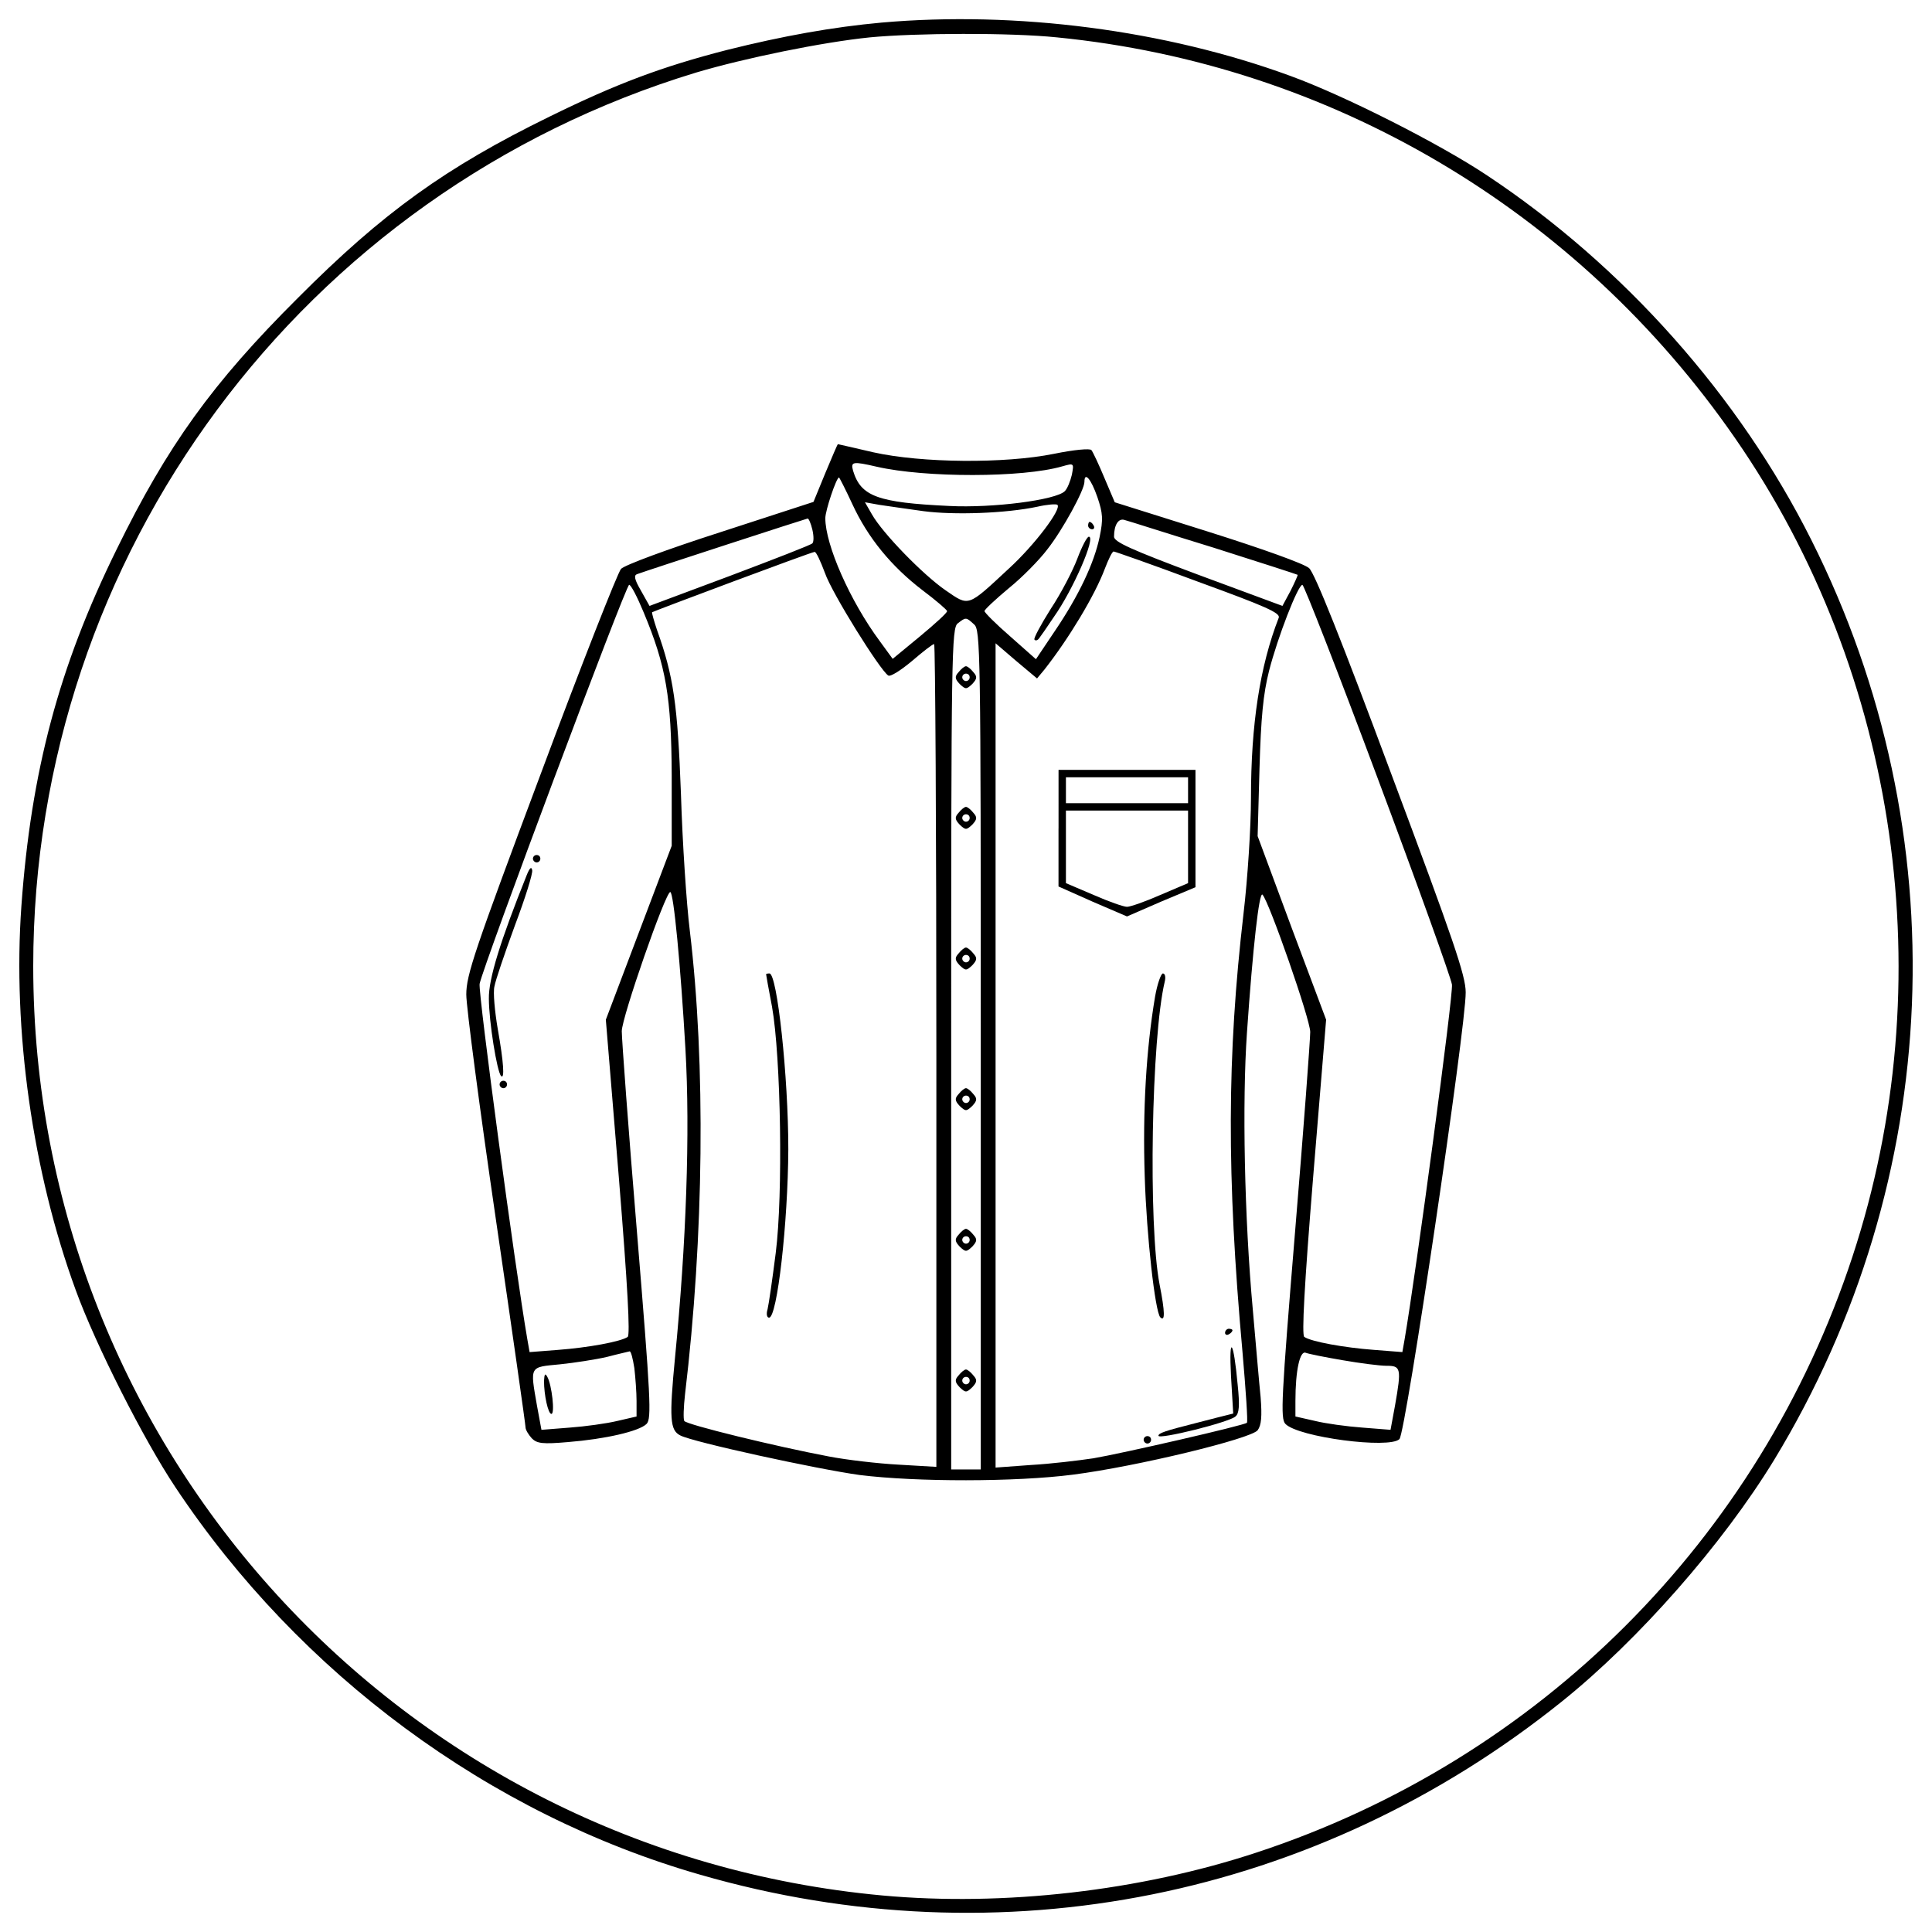 <?xml version="1.0" encoding="utf-8"?>
<!-- Svg Vector Icons : http://www.onlinewebfonts.com/icon -->
<!DOCTYPE svg PUBLIC "-//W3C//DTD SVG 1.1//EN" "http://www.w3.org/Graphics/SVG/1.1/DTD/svg11.dtd">
<svg version="1.1" xmlns="http://www.w3.org/2000/svg" xmlns:xlink="http://www.w3.org/1999/xlink" x="0px" y="0px" viewBox="0 0 1000 1000" enable-background="new 0 0 1000 1000" xml:space="preserve">
<g><g transform="translate(0,512) scale(0.1,-0.1)"><path d="M4563.1,5003.1c-252.9-23-509.6-69-800.8-141.8c-335.3-86.2-570.9-174.3-917.7-344.8c-536.4-262.5-862.1-496.2-1302.8-938.7c-442.6-440.6-676.3-766.3-938.7-1302.7C304.2,1667.7,160.5,1125.5,110.7,430.1c-46-641.8,57.5-1377.5,281.6-1988.6c101.5-279.7,350.6-772.1,515.4-1019.2c641.8-965.6,1626.5-1693.6,2716.6-2005.8c1557.5-450.2,3193.7-120.7,4460,896.6c396.6,318,833.4,816.2,1097.8,1249.1c883.2,1452.2,956,3245.4,193.5,4762.7c-373.6,745.2-971.3,1417.7-1678.3,1887.1c-247.1,164.8-739.5,413.8-1019.2,515.4C6030.6,4964.8,5258.5,5064.4,4563.1,5003.1z M5471.2,4926.5c1415.8-139.8,2693.6-894.7,3509.8-2074.8c846.8-1222.3,1074.8-2816.2,607.3-4235.9c-480.9-1463.7-1622.7-2603.6-3084.5-3084.5c-603.5-199.2-1310.4-279.7-1936.9-222.2C2074.4-4460.9,172-2378.5,172,119.7c0,2128.5,1392.8,4006,3431.2,4624.8c251,74.7,653.3,157.1,898.5,182C4741.2,4949.5,5229.8,4951.4,5471.2,4926.5z"/><path d="M4271.9,2671.6l-61.3-149.4l-482.8-157.1c-274-88.1-496.2-170.5-513.4-189.7c-17.2-19.2-205-496.2-415.7-1061.4C2455.7,198.3,2413.5,73.8,2413.5-27.8c0-63.2,69-588.1,153.3-1164.8c84.3-576.7,153.3-1061.4,153.3-1074.8c0-13.4,15.3-38.3,32.6-57.5c26.8-26.8,55.6-30.7,187.7-19.2c191.6,15.3,367.8,55.6,406.2,93.9c26.8,26.8,21.1,132.2-49.8,994.3c-44.1,528.7-78.5,998.1-78.5,1038.4c0,70.9,226.1,720.3,251,720.3c17.2,0,53.6-379.3,78.5-812.3c24.9-433,3.8-1009.6-53.6-1594c-30.7-318-26.8-379.3,26.8-406.2c65.1-34.5,706.9-174.3,929.2-205c293.1-36.4,806.5-36.4,1103.5,1.9c329.5,42.1,921.5,185.8,956,229.9c19.2,26.8,23,70.9,15.3,170.5c-7.7,74.7-24.9,275.9-40.2,450.2c-44.1,480.9-55.6,1078.6-30.6,1436.9c30.6,442.6,63.2,731.8,80.4,714.6c34.5-36.4,247.1-645.6,247.1-710.8c0-38.3-34.5-505.8-78.5-1034.5c-70.9-862.1-76.6-967.5-49.8-994.3c67.1-69,538.4-130.3,590.1-78.5c32.6,32.6,344.8,2136.1,342.9,2312.4c0,86.2-63.2,270.1-385.1,1130.3c-256.7,689.7-396.6,1040.3-425.3,1065.2c-24.9,23-245.2,101.5-524.9,189.7L5770,2520.2l-53.7,126.4c-28.7,69-59.4,134.1-67.1,143.7c-7.7,9.6-90,1.9-193.5-19.2c-254.8-51.7-685.8-47.9-934.9,7.7c-99.6,23-182,42.2-183.9,42.2S4306.3,2754,4271.9,2671.6z M4538.2,2704.2c251-57.5,754.8-57.5,959.8,1.9c61.3,17.2,61.3,17.2,49.8-44.1c-7.7-32.6-23-70.9-36.4-84.3c-46-46-373.6-88.1-597.7-76.6c-371.7,17.3-457.9,49.8-498.1,182C4402.1,2731,4413.6,2732.9,4538.2,2704.2z M4411.7,2510.7c80.5-174.3,201.2-321.9,364-446.4c69-51.7,126.4-101.5,126.4-107.3c1.9-7.7-61.3-65.1-139.8-130.3l-141.8-116.9l-67.1,92c-153.3,206.9-281.6,498.1-281.6,636.1c0,40.2,57.5,210.7,70.9,210.7C4344.7,2648.6,4377.2,2585.4,4411.7,2510.7z M5680,2547.1c28.7-84.3,30.6-114.9,11.5-206.9c-28.7-136-107.3-302.7-231.8-486.6l-97.7-145.6l-134.1,118.8c-72.8,63.2-132.2,122.6-132.2,130.3s57.5,61.3,126.4,118.8c69,55.6,159,147.5,199.3,201.2c78.5,99.6,191.6,306.5,191.6,348.7C5612.9,2681.2,5647.4,2640.9,5680,2547.1z M4779.6,2474.3c159-21.1,427.2-11.5,590.1,23c49.8,11.5,97.7,15.3,103.5,9.6c23-21.1-118.8-208.8-251-329.5c-216.5-201.2-205-197.3-327.6-113c-116.9,80.5-325.7,295-381.2,392.7l-36.4,63.2l74.7-13.4C4591.8,2501.1,4695.3,2485.8,4779.6,2474.3z M4204.8,2378.5c7.7-32.6,7.7-63.2,0-70.9c-5.7-7.7-199.2-82.4-427.2-168.6l-415.7-155.2l-44.1,78.6c-34.5,59.4-38.3,80.5-19.2,86.2c57.5,21.1,869.8,285.4,881.3,287.4C4185.6,2437.9,4197.1,2411,4204.8,2378.5z M6283.5,2284.6c235.6-74.7,431.1-137.9,433-139.8c1.9-1.9-15.3-40.2-36.4-82.4l-42.2-78.6L6203,2144.8c-348.7,130.3-436.8,170.5-436.8,197.3c0,61.3,23,97.7,55.5,86.2C5839,2424.4,6045.9,2357.4,6283.5,2284.6z M4269.9,2154.3c36.4-105.4,285.5-503.9,327.6-530.7c11.5-7.7,65.1,26.8,122.6,74.7c55.6,47.9,107.3,88.1,115,88.1c5.8,0,11.5-957.9,11.5-2130.4v-2128.5l-195.4,11.5c-109.2,5.8-270.1,24.9-360.2,42.2c-274,51.7-737.6,164.8-749.1,183.9c-5.7,9.6-3.8,70.9,3.8,137.9c97.7,816.2,107.3,1710.8,24.9,2398.6c-17.2,137.9-38.3,456-46,708.8c-17.2,463.6-38.3,611.1-124.5,850.6c-15.3,46-26.8,86.2-24.9,90c7.7,5.7,825.7,312.3,841,312.3C4224,2265.4,4247,2215.6,4269.9,2154.3z M6203,2108.3c346.8-126.4,425.3-160.9,415.7-185.8c-97.7-251-143.7-551.8-143.7-933c0-149.4-17.2-417.6-38.3-595.8c-86.2-739.5-88.1-1358.3-5.7-2270.2c17.2-199.2,28.7-364,23-367.8c-13.4-13.4-647.6-159-795.1-183.9c-76.6-11.5-220.3-28.7-321.9-34.5l-183.9-13.4v2132.3v2134.2l107.3-92l107.3-90l38.3,46c126.4,160.9,260.5,383.2,312.3,521.1c19.2,49.8,38.3,90,46,90C5770,2265.4,5967.4,2196.5,6203,2108.3z M3331.2,1951.3c116.9-279.7,143.7-440.6,145.6-844.9v-364l-170.5-450.2L3135.8-158l67.1-814.2c46-567.1,59.4-818.1,46-827.7c-36.4-24.9-206.9-55.5-360.2-67.1l-147.5-11.5l-11.5,65.1C2666.4-1447.4,2474.8-22,2482.5,27.8c17.2,90,756.7,2065.2,774,2065.2C3266.1,2093,3298.6,2029.8,3331.2,1951.3z M7130.3,1093C7337.1,541.2,7509.6,60.3,7515.3,24c7.7-51.7-185.8-1490.5-245.2-1837.3l-11.5-65.1l-147.5,11.5c-153.3,11.5-323.8,42.2-360.2,67.1c-13.4,9.6,0,262.5,46,827.7l67.1,814.2l-178.2,475.1l-176.3,475.1l9.6,348.7c7.7,266.3,19.2,387,49.8,507.7C6613,1821,6718.3,2093,6741.3,2093C6749,2093,6925.3,1642.8,7130.3,1093z M5042,1888c32.5-28.7,34.5-122.6,34.5-2203.2v-2170.6h-76.6h-76.6v2176.4c0,2051.8,1.9,2180.2,34.5,2203.2C4999.9,1926.3,4999.9,1926.3,5042,1888z M3283.3-1960.8c5.8-49.8,11.5-126.5,11.5-170.5v-80.5l-99.6-23c-55.6-13.4-166.7-28.7-247.1-34.5l-145.6-11.5l-23,124.5c-36.4,208.8-40.2,199.2,118.8,214.6c74.7,7.7,185.8,24.9,243.3,38.3c57.5,15.3,111.1,26.8,116.9,28.7C3266.1-1872.7,3275.6-1912.9,3283.3-1960.8z M6950.2-1920.6c88.1-15.3,191.6-28.7,226.1-28.7c74.7,0,78.6-11.5,44.1-206.9l-23-124.5l-145.6,11.5c-80.4,5.8-191.6,21.1-245.2,34.5l-101.5,23v80.5c0,157.1,23,262.5,53.6,249.1C6773.9-1888,6860.1-1905.3,6950.2-1920.6z"/><path d="M5632.1,2399.6c0-9.6,9.6-19.2,21.1-19.2c9.6,0,13.4,9.6,7.7,19.2c-5.7,11.5-15.3,19.2-21.1,19.2C5635.9,2418.7,5632.1,2411,5632.1,2399.6z"/><path d="M5576.5,2229c-23-61.3-84.3-180.1-137.9-260.6c-51.7-82.4-90-153.3-84.3-159c5.8-7.7,17.2-3.8,24.9,7.7c7.7,9.6,42.2,59.4,76.6,111.1c97.7,137.9,218.4,413.8,180.1,413.8C5626.3,2342.1,5599.5,2290.3,5576.5,2229z"/><path d="M3965.3,77.6c0-3.8,13.4-78.5,30.7-168.6c46-260.6,57.5-973.2,19.2-1274c-17.2-136-36.4-268.2-42.2-291.2c-7.7-24.9-3.8-44,7.7-44c42.2,0,97.7,490.4,99.6,871.7c0,375.5-57.5,910-97.7,910C3973,81.4,3965.3,79.5,3965.3,77.6z"/><path d="M5478.8,832.4V531.6l176.3-78.5l178.2-76.6l176.3,76.6l178.2,74.7v304.6v302.7h-354.4h-354.4V832.4z M6149.4,1029.7v-67.1h-316.1h-316.1v67.1v67.1h316.1h316.1V1029.7z M6149.4,736.6V548.9l-143.7-61.3c-78.6-34.5-155.2-61.3-172.4-61.3c-17.2,0-93.9,26.8-172.4,61.3l-143.7,61.3v187.8v187.7h316.1h316.1V736.6z"/><path d="M5978.8-37.4c-46-272-65.1-590-53.6-934.9c9.6-306.5,53.6-697.4,80.5-726.1c24.9-24.9,24.9,24.9-3.8,170.5c-59.4,308.4-42.1,1277.8,26.8,1567.1c5.7,23,1.9,42.2-9.6,42.2C6009.5,81.4,5990.3,27.8,5978.8-37.4z"/><path d="M6340.9-1778.8c0-9.6,9.6-13.4,19.2-7.6c11.5,5.7,19.2,15.3,19.2,21.1c0,3.8-7.7,7.7-19.2,7.7C6350.5-1757.8,6340.9-1767.3,6340.9-1778.8z"/><path d="M6371.6-2001.1l11.5-195.4l-84.3-21.1c-46-11.5-95.8-24.9-111.1-28.7c-159-40.2-191.6-51.7-191.6-65.1c0-21.1,364,69,398.5,99.6c19.2,15.3,23,55.6,11.5,164.8C6385-1815.2,6360.1-1782.7,6371.6-2001.1z"/><path d="M5919.5-2332.5c0-9.6,9.6-19.2,19.2-19.2c11.5,0,19.2,9.6,19.2,19.2c0,11.5-7.7,19.2-19.2,19.2C5929-2313.3,5919.5-2321,5919.5-2332.5z"/><path d="M2758.4,675.3c0-9.6,9.6-19.2,19.2-19.2c11.5,0,19.2,9.6,19.2,19.2c0,11.5-7.7,19.2-19.2,19.2C2767.9,694.5,2758.4,686.8,2758.4,675.3z"/><path d="M2725.8,589.1c-136-339.1-197.3-536.4-195.4-638c0-116.9,42.1-379.3,63.2-400.4c19.2-19.2,13.4,70.9-17.2,243.3c-15.3,90-24.9,189.7-17.2,220.3c5.7,32.5,53.6,172.4,105.4,314.2c53.6,141.8,93.9,270.1,90,287.4C2750.7,637,2741.1,627.4,2725.8,589.1z"/><path d="M2585.9-493.3c0-9.6,9.6-19.2,19.2-19.2c11.5,0,19.2,9.6,19.2,19.2c0,11.5-7.7,19.2-19.2,19.2C2595.5-474.2,2585.9-481.8,2585.9-493.3z"/><path d="M4961.6,1640.9c-21.1-23-19.2-34.5,5.7-61.3c30.7-28.7,34.5-28.7,65.1,0c24.9,26.8,26.8,38.3,5.7,61.3c-13.4,17.2-30.7,30.7-38.3,30.7S4975,1658.1,4961.6,1640.9z M5019,1614.1c0-9.6-7.7-19.2-19.2-19.2c-9.6,0-19.2,9.6-19.2,19.2c0,11.5,9.6,19.2,19.2,19.2C5011.4,1633.2,5019,1625.6,5019,1614.1z"/><path d="M4961.6,912.9c-21.1-23-19.2-34.5,5.7-61.3c30.7-28.7,34.5-28.7,65.1,0c24.9,26.8,26.8,38.3,5.7,61.3c-13.4,17.2-30.7,30.7-38.3,30.7S4975,930.1,4961.6,912.9z M5019,886.1c0-9.6-7.7-19.2-19.2-19.2c-9.6,0-19.2,9.6-19.2,19.2c0,11.5,9.6,19.2,19.2,19.2C5011.4,905.2,5019,897.6,5019,886.1z"/><path d="M4961.6,184.9c-21.1-23-19.2-34.5,5.7-61.3c30.7-28.7,34.5-28.7,65.1,0c24.9,26.8,26.8,38.3,5.7,61.3c-13.4,17.2-30.7,30.7-38.3,30.7S4975,202.1,4961.6,184.9z M5019,158.1c0-9.6-7.7-19.2-19.2-19.2c-9.6,0-19.2,9.6-19.2,19.2c0,11.5,9.6,19.2,19.2,19.2C5011.4,177.2,5019,169.6,5019,158.1z"/><path d="M4961.6-543.1c-21.1-23-19.2-34.5,5.7-61.3c30.7-28.7,34.5-28.7,65.1,0c24.9,26.8,26.8,38.3,5.7,61.3c-13.4,17.2-30.7,30.7-38.3,30.7S4975-525.9,4961.6-543.1z M5019-570c0-9.6-7.7-19.2-19.2-19.2c-9.6,0-19.2,9.6-19.2,19.2c0,11.5,9.6,19.2,19.2,19.2C5011.4-550.8,5019-558.5,5019-570z"/><path d="M4961.6-1271.1c-21.1-23-19.2-34.5,5.7-61.3c30.7-28.7,34.5-28.7,65.1,0c24.9,26.8,26.8,38.3,5.7,61.3c-13.4,17.2-30.7,30.7-38.3,30.7S4975-1253.9,4961.6-1271.1z M5019-1298c0-9.6-7.7-19.2-19.2-19.2c-9.6,0-19.2,9.6-19.2,19.2c0,11.5,9.6,19.2,19.2,19.2C5011.4-1278.8,5019-1286.5,5019-1298z"/><path d="M4961.6-1999.2c-21.1-23-19.2-34.5,5.7-61.3c30.7-28.7,34.5-28.7,65.1,0c24.9,26.8,26.8,38.3,5.7,61.3c-13.4,17.2-30.7,30.7-38.3,30.7S4975-1981.9,4961.6-1999.2z M5019-2026c0-9.6-7.7-19.2-19.2-19.2c-9.6,0-19.2,9.6-19.2,19.2c0,11.5,9.6,19.2,19.2,19.2C5011.4-2006.8,5019-2014.5,5019-2026z"/><path d="M2815.8-2027.9c0-72.8,21.1-170.5,38.3-170.5c19.2,0,1.9,151.3-21.1,191.6C2821.6-1985.7,2817.8-1991.5,2815.8-2027.9z"/></g></g>
</svg>